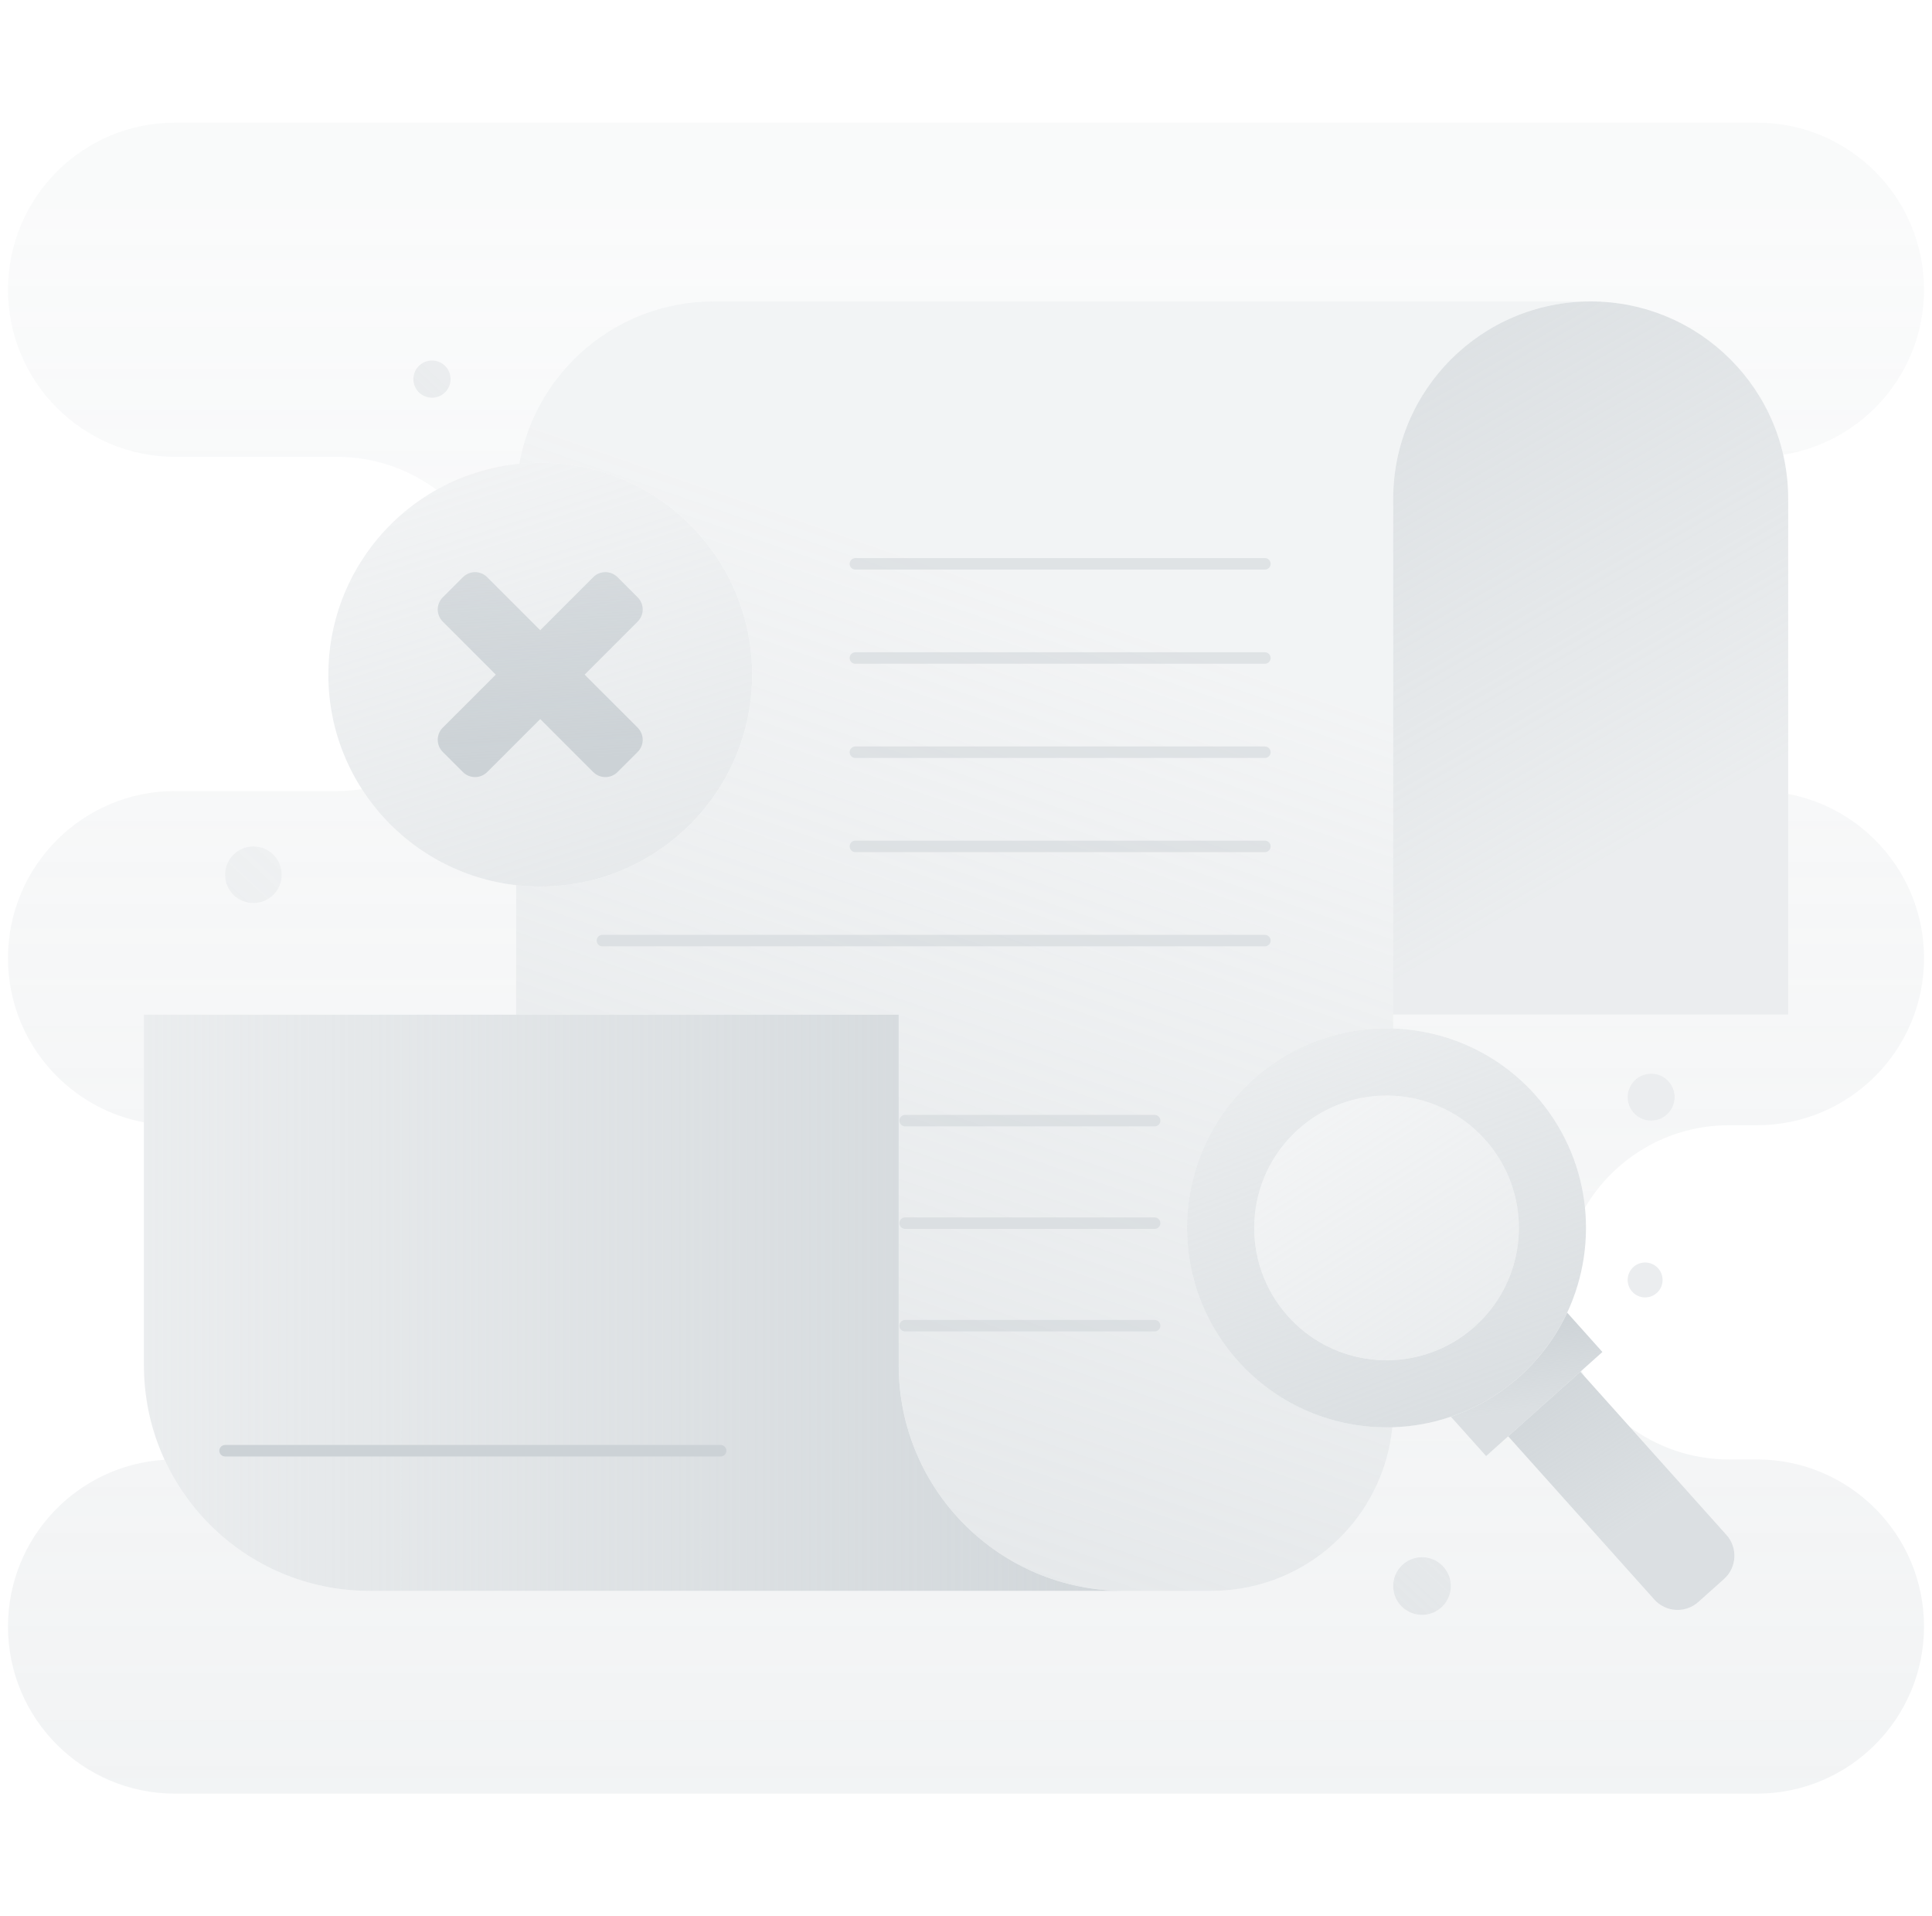 <svg width="121" height="120" viewBox="0 0 121 120" fill="none" xmlns="http://www.w3.org/2000/svg">
<g clip-path="url(#clip0_1755_5576)">
<path d="M10.965 28.608H21.098C23.436 28.608 25.594 29.375 27.338 30.671C28.897 29.795 30.65 29.224 32.517 29.04C33.556 23.261 38.611 18.875 44.691 18.875H99.622C103.038 18.875 106.13 20.259 108.368 22.497C109.983 24.113 111.153 26.173 111.68 28.478C116.678 27.689 120.5 23.361 120.5 18.143C120.5 15.253 119.329 12.637 117.435 10.743C115.54 8.849 112.926 7.679 110.036 7.679H10.965C5.186 7.678 0.5 12.364 0.5 18.143C0.5 21.032 1.671 23.648 3.565 25.542C5.46 27.437 8.074 28.607 10.964 28.607L10.965 28.608ZM27.056 22.573C27.7 22.573 28.222 23.095 28.222 23.739C28.222 24.384 27.7 24.907 27.056 24.907C26.412 24.907 25.888 24.384 25.888 23.739C25.888 23.095 26.41 22.573 27.056 22.573Z" fill="url(#paint0_linear_1755_5576)"/>
<path d="M110.035 91.394H108.286C105.949 91.394 103.79 90.627 102.049 89.331L108.126 96.118C108.846 96.922 108.777 98.157 107.973 98.877L106.365 100.317C105.561 101.037 104.326 100.969 103.606 100.165L94.455 89.944L93.074 91.18L90.867 88.717C89.676 89.124 88.437 89.342 87.195 89.377C86.686 94.498 82.785 98.619 77.772 99.462C77.154 99.565 76.518 99.62 75.871 99.62H23.134C17.448 99.62 12.546 96.259 10.306 91.414C4.834 91.754 0.5 96.298 0.5 101.857C0.5 104.746 1.671 107.362 3.565 109.256C5.46 111.151 8.074 112.321 10.964 112.321H110.034C115.813 112.321 120.499 107.635 120.499 101.856C120.499 98.966 119.328 96.35 117.434 94.458C115.539 92.563 112.924 91.393 110.035 91.393V91.394ZM89.06 101.125C88.062 101.125 87.252 100.315 87.252 99.318C87.252 98.32 88.062 97.509 89.06 97.509C90.058 97.509 90.867 98.319 90.867 99.318C90.867 100.316 90.058 101.125 89.06 101.125Z" fill="url(#paint1_linear_1755_5576)"/>
<path d="M9.009 70.281V63.537H32.32V55.43C28.269 54.97 24.771 52.687 22.668 49.419C22.155 49.496 21.631 49.536 21.098 49.536H10.965C5.186 49.536 0.5 54.221 0.5 60.002C0.5 62.891 1.671 65.507 3.565 67.4C5.02 68.855 6.903 69.884 9.009 70.282V70.281ZM15.87 53.002C16.85 53.002 17.644 53.798 17.644 54.778C17.644 55.758 16.85 56.553 15.87 56.553C14.889 56.553 14.094 55.758 14.094 54.778C14.094 53.798 14.889 53.002 15.87 53.002Z" fill="url(#paint2_linear_1755_5576)"/>
<path d="M99.043 85.838L98.975 85.899L99.246 86.203C99.176 86.083 99.108 85.962 99.043 85.838Z" fill="url(#paint3_linear_1755_5576)"/>
<path d="M111.992 49.72V63.536H87.254V64.406C90.541 64.514 93.779 65.915 96.146 68.558C97.977 70.605 99.009 73.087 99.266 75.625C101.085 72.538 104.445 70.464 108.288 70.464H110.036C115.815 70.464 120.501 65.779 120.501 60.001C120.501 57.112 119.33 54.495 117.436 52.602C115.981 51.147 114.098 50.118 111.992 49.72ZM103.414 70.175C102.602 70.175 101.943 69.516 101.943 68.704C101.943 67.891 102.602 67.233 103.414 67.233C104.227 67.233 104.886 67.891 104.886 68.704C104.886 69.516 104.227 70.175 103.414 70.175Z" fill="url(#paint4_linear_1755_5576)"/>
<path d="M99.625 18.876C92.795 18.876 87.257 24.415 87.257 31.244V64.408C84.153 64.303 81.007 65.351 78.511 67.585C73.37 72.188 72.933 80.084 77.535 85.224C80.088 88.074 83.653 89.479 87.199 89.378C86.69 94.5 82.789 98.621 77.775 99.463C77.157 99.566 76.521 99.622 75.875 99.622H70.41C62.609 99.622 56.286 93.298 56.286 85.498V63.538H32.324V55.43C32.821 55.488 33.325 55.517 33.836 55.517C35.919 55.517 37.89 55.038 39.643 54.181C44.063 52.028 47.108 47.492 47.108 42.245C47.108 34.916 41.167 28.975 33.836 28.975C33.392 28.975 32.953 28.997 32.52 29.04C33.56 23.262 38.615 18.876 44.695 18.876H99.625Z" fill="url(#paint5_linear_1755_5576)"/>
<path d="M111.993 31.244V63.536H87.255V31.244C87.255 24.414 92.793 18.876 99.624 18.876C103.04 18.876 106.132 20.261 108.37 22.499C110.608 24.737 111.993 27.829 111.993 31.244Z" fill="url(#paint6_linear_1755_5576)"/>
<path d="M70.408 99.622H23.138C15.336 99.622 9.014 93.298 9.014 85.498V63.538H56.285V85.498C56.285 93.299 62.609 99.622 70.409 99.622H70.408Z" fill="url(#paint7_linear_1755_5576)"/>
<path d="M47.105 42.245C47.105 47.493 44.06 52.029 39.641 54.18C37.888 55.037 35.917 55.516 33.834 55.516C26.506 55.516 20.564 49.575 20.564 42.245C20.564 39.015 21.719 36.052 23.64 33.75C26.073 30.832 29.736 28.976 33.834 28.976C41.164 28.976 47.105 34.917 47.105 42.245Z" fill="url(#paint8_linear_1755_5576)"/>
<path d="M39.936 47.088L38.675 48.348C38.255 48.768 37.573 48.768 37.154 48.348L33.834 45.028L30.512 48.348C30.094 48.768 29.412 48.768 28.992 48.348L27.731 47.088C27.31 46.667 27.31 45.986 27.731 45.566L31.051 42.247L27.731 38.926C27.311 38.506 27.31 37.825 27.731 37.405L28.992 36.144C29.412 35.724 30.094 35.724 30.512 36.144L33.834 39.466L37.154 36.144C37.575 35.724 38.256 35.724 38.675 36.144L39.936 37.405C40.357 37.827 40.356 38.507 39.936 38.926L36.616 42.247L39.936 45.566C40.357 45.986 40.357 46.668 39.936 47.088Z" fill="url(#paint9_linear_1755_5576)"/>
<g opacity="0.5">
<path d="M79.219 35.669H53.572C53.372 35.669 53.212 35.508 53.212 35.309C53.212 35.11 53.372 34.949 53.572 34.949H79.219C79.418 34.949 79.579 35.11 79.579 35.309C79.579 35.508 79.418 35.669 79.219 35.669ZM79.219 41.567H53.572C53.372 41.567 53.212 41.406 53.212 41.207C53.212 41.008 53.372 40.847 53.572 40.847H79.219C79.418 40.847 79.579 41.008 79.579 41.207C79.579 41.406 79.418 41.567 79.219 41.567ZM79.219 47.465H53.572C53.372 47.465 53.212 47.304 53.212 47.105C53.212 46.906 53.372 46.745 53.572 46.745H79.219C79.418 46.745 79.579 46.906 79.579 47.105C79.579 47.304 79.418 47.465 79.219 47.465ZM79.219 53.363H53.572C53.372 53.363 53.212 53.202 53.212 53.003C53.212 52.804 53.372 52.643 53.572 52.643H79.219C79.418 52.643 79.579 52.804 79.579 53.003C79.579 53.202 79.418 53.363 79.219 53.363ZM79.219 59.262H37.729C37.53 59.262 37.369 59.102 37.369 58.902C37.369 58.703 37.53 58.542 37.729 58.542H79.219C79.418 58.542 79.579 58.703 79.579 58.902C79.579 59.102 79.418 59.262 79.219 59.262ZM72.314 70.536H56.688C56.489 70.536 56.328 70.376 56.328 70.176C56.328 69.977 56.489 69.816 56.688 69.816H72.314C72.513 69.816 72.674 69.977 72.674 70.176C72.674 70.376 72.513 70.536 72.314 70.536ZM72.314 76.956H56.688C56.489 76.956 56.328 76.796 56.328 76.596C56.328 76.397 56.489 76.236 56.688 76.236H72.314C72.513 76.236 72.674 76.397 72.674 76.596C72.674 76.796 72.513 76.956 72.314 76.956ZM72.314 83.378H56.688C56.489 83.378 56.328 83.217 56.328 83.018C56.328 82.818 56.489 82.658 56.688 82.658H72.314C72.513 82.658 72.674 82.818 72.674 83.018C72.674 83.217 72.513 83.378 72.314 83.378Z" fill="#CCD2D6"/>
</g>
<path d="M45.133 91.207H14.096C13.897 91.207 13.736 91.046 13.736 90.847C13.736 90.648 13.897 90.487 14.096 90.487H45.133C45.332 90.487 45.493 90.648 45.493 90.847C45.493 91.046 45.332 91.207 45.133 91.207Z" fill="#CCD2D6"/>
<path d="M100.357 84.664L93.074 91.183L90.868 88.72C92.413 88.195 93.879 87.356 95.173 86.2C96.465 85.043 97.459 83.678 98.152 82.201L100.357 84.664Z" fill="url(#paint10_linear_1755_5576)"/>
<path d="M94.457 89.945L98.976 85.899L108.128 96.12C108.847 96.923 108.779 98.159 107.976 98.879L106.366 100.32C105.564 101.039 104.327 100.971 103.608 100.168L94.456 89.946L94.457 89.945Z" fill="url(#paint11_linear_1755_5576)"/>
<path d="M96.145 68.559C93.779 65.916 90.54 64.516 87.252 64.407C84.149 64.304 81.003 65.35 78.507 67.586C73.367 72.189 72.929 80.084 77.532 85.225C80.085 88.075 83.65 89.479 87.196 89.379C88.438 89.344 89.676 89.126 90.867 88.719C92.412 88.195 93.879 87.357 95.171 86.199C96.463 85.043 97.457 83.678 98.151 82.201C100.211 77.802 99.589 72.408 96.144 68.559H96.145ZM93.563 81.739C93.221 82.215 92.821 82.66 92.368 83.067C91.913 83.475 91.426 83.823 90.915 84.112C87.599 85.988 83.31 85.377 80.665 82.423C77.61 79.013 77.901 73.772 81.31 70.719C84.72 67.665 89.961 67.954 93.013 71.365C95.659 74.319 95.795 78.651 93.563 81.739Z" fill="url(#paint12_linear_1755_5576)"/>
<path d="M93.564 81.738C93.222 82.215 92.822 82.66 92.369 83.067C91.914 83.475 91.427 83.823 90.916 84.112C87.6 85.987 83.311 85.376 80.666 82.422C77.611 79.012 77.902 73.771 81.311 70.719C84.721 67.665 89.962 67.954 93.014 71.364C95.66 74.319 95.796 78.65 93.564 81.738Z" fill="url(#paint13_linear_1755_5576)"/>
<path opacity="0.5" d="M15.87 56.553C16.85 56.553 17.644 55.759 17.644 54.779C17.644 53.798 16.85 53.004 15.87 53.004C14.889 53.004 14.095 53.798 14.095 54.779C14.095 55.759 14.889 56.553 15.87 56.553Z" fill="url(#paint14_linear_1755_5576)"/>
<path d="M103.412 70.176C104.224 70.176 104.883 69.517 104.883 68.705C104.883 67.892 104.224 67.233 103.412 67.233C102.599 67.233 101.94 67.892 101.94 68.705C101.94 69.517 102.599 70.176 103.412 70.176Z" fill="url(#paint15_linear_1755_5576)"/>
<path d="M103.034 81.247C103.637 81.247 104.127 80.757 104.127 80.154C104.127 79.55 103.637 79.061 103.034 79.061C102.43 79.061 101.94 79.55 101.94 80.154C101.94 80.757 102.43 81.247 103.034 81.247Z" fill="url(#paint16_linear_1755_5576)"/>
<path d="M89.06 101.126C90.058 101.126 90.867 100.317 90.867 99.319C90.867 98.321 90.058 97.512 89.06 97.512C88.062 97.512 87.253 98.321 87.253 99.319C87.253 100.317 88.062 101.126 89.06 101.126Z" fill="url(#paint17_linear_1755_5576)"/>
<path d="M27.055 24.907C27.699 24.907 28.221 24.385 28.221 23.741C28.221 23.096 27.699 22.574 27.055 22.574C26.411 22.574 25.889 23.096 25.889 23.741C25.889 24.385 26.411 24.907 27.055 24.907Z" fill="url(#paint18_linear_1755_5576)"/>
</g>
<defs>
<linearGradient id="paint0_linear_1755_5576" x1="60.5" y1="12.774" x2="60.5" y2="111.306" gradientUnits="userSpaceOnUse">
<stop stop-color="#CCD2D6" stop-opacity="0.1"/>
<stop offset="1" stop-color="#CCD2D6" stop-opacity="0.25"/>
</linearGradient>
<linearGradient id="paint1_linear_1755_5576" x1="60.5" y1="-0" x2="60.5" y2="111.306" gradientUnits="userSpaceOnUse">
<stop stop-color="#CCD2D6" stop-opacity="0.1"/>
<stop offset="1" stop-color="#CCD2D6" stop-opacity="0.25"/>
</linearGradient>
<linearGradient id="paint2_linear_1755_5576" x1="16.41" y1="12.774" x2="16.41" y2="111.307" gradientUnits="userSpaceOnUse">
<stop stop-color="#CCD2D6" stop-opacity="0.1"/>
<stop offset="1" stop-color="#CCD2D6" stop-opacity="0.25"/>
</linearGradient>
<linearGradient id="paint3_linear_1755_5576" x1="99.11" y1="12.775" x2="99.11" y2="111.307" gradientUnits="userSpaceOnUse">
<stop stop-color="#CCD2D6" stop-opacity="0.1"/>
<stop offset="1" stop-color="#CCD2D6" stop-opacity="0.25"/>
</linearGradient>
<linearGradient id="paint4_linear_1755_5576" x1="103.878" y1="12.774" x2="103.878" y2="111.306" gradientUnits="userSpaceOnUse">
<stop stop-color="#CCD2D6" stop-opacity="0.1"/>
<stop offset="1" stop-color="#CCD2D6" stop-opacity="0.25"/>
</linearGradient>
<linearGradient id="paint5_linear_1755_5576" x1="67.334" y1="37.849" x2="47.113" y2="96.307" gradientUnits="userSpaceOnUse">
<stop stop-color="#CCD2D6" stop-opacity="0.25"/>
<stop offset="1" stop-color="#CCD2D6" stop-opacity="0.5"/>
</linearGradient>
<linearGradient id="paint6_linear_1755_5576" x1="103.42" y1="52.278" x2="71.249" y2="-3.239" gradientUnits="userSpaceOnUse">
<stop stop-color="#CCD2D6" stop-opacity="0.4"/>
<stop offset="1" stop-color="#CCD2D6" stop-opacity="0.9"/>
</linearGradient>
<linearGradient id="paint7_linear_1755_5576" x1="9.012" y1="81.58" x2="70.408" y2="81.58" gradientUnits="userSpaceOnUse">
<stop stop-color="#CCD2D6" stop-opacity="0.4"/>
<stop offset="1" stop-color="#CCD2D6" stop-opacity="0.9"/>
</linearGradient>
<linearGradient id="paint8_linear_1755_5576" x1="28.921" y1="26.786" x2="38.939" y2="58.312" gradientUnits="userSpaceOnUse">
<stop stop-color="#CCD2D6" stop-opacity="0.25"/>
<stop offset="1" stop-color="#CCD2D6" stop-opacity="0.5"/>
</linearGradient>
<linearGradient id="paint9_linear_1755_5576" x1="33.463" y1="34.947" x2="34.106" y2="47.63" gradientUnits="userSpaceOnUse">
<stop stop-color="#CCD2D6" stop-opacity="0.7"/>
<stop offset="1" stop-color="#CCD2D6"/>
</linearGradient>
<linearGradient id="paint10_linear_1755_5576" x1="95.794" y1="88.391" x2="95.101" y2="81.895" gradientUnits="userSpaceOnUse">
<stop stop-color="#CCD2D6" stop-opacity="0.7"/>
<stop offset="1" stop-color="#CCD2D6"/>
</linearGradient>
<linearGradient id="paint11_linear_1755_5576" x1="102.841" y1="95.406" x2="93.855" y2="81.516" gradientUnits="userSpaceOnUse">
<stop stop-color="#CCD2D6" stop-opacity="0.7"/>
<stop offset="1" stop-color="#CCD2D6"/>
</linearGradient>
<linearGradient id="paint12_linear_1755_5576" x1="81.991" y1="64.349" x2="96.697" y2="102.401" gradientUnits="userSpaceOnUse">
<stop stop-color="#CCD2D6" stop-opacity="0.4"/>
<stop offset="1" stop-color="#CCD2D6" stop-opacity="0.9"/>
</linearGradient>
<linearGradient id="paint13_linear_1755_5576" x1="82.548" y1="70.128" x2="97.07" y2="93.016" gradientUnits="userSpaceOnUse">
<stop stop-color="#CCD2D6" stop-opacity="0.25"/>
<stop offset="1" stop-color="#CCD2D6" stop-opacity="0.5"/>
</linearGradient>
<linearGradient id="paint14_linear_1755_5576" x1="36.862" y1="32.171" x2="-3.764" y2="75.921" gradientUnits="userSpaceOnUse">
<stop stop-color="#CCD2D6" stop-opacity="0.4"/>
<stop offset="1" stop-color="#CCD2D6" stop-opacity="0.9"/>
</linearGradient>
<linearGradient id="paint15_linear_1755_5576" x1="90.814" y1="82.271" x2="50.188" y2="126.021" gradientUnits="userSpaceOnUse">
<stop stop-color="#CCD2D6" stop-opacity="0.4"/>
<stop offset="1" stop-color="#CCD2D6" stop-opacity="0.9"/>
</linearGradient>
<linearGradient id="paint16_linear_1755_5576" x1="96.32" y1="87.382" x2="55.694" y2="131.135" gradientUnits="userSpaceOnUse">
<stop stop-color="#CCD2D6" stop-opacity="0.4"/>
<stop offset="1" stop-color="#CCD2D6" stop-opacity="0.9"/>
</linearGradient>
<linearGradient id="paint17_linear_1755_5576" x1="98.373" y1="89.288" x2="57.747" y2="133.04" gradientUnits="userSpaceOnUse">
<stop stop-color="#CCD2D6" stop-opacity="0.4"/>
<stop offset="1" stop-color="#CCD2D6" stop-opacity="0.9"/>
</linearGradient>
<linearGradient id="paint18_linear_1755_5576" x1="27.392" y1="23.377" x2="-13.235" y2="67.129" gradientUnits="userSpaceOnUse">
<stop stop-color="#CCD2D6" stop-opacity="0.4"/>
<stop offset="1" stop-color="#CCD2D6" stop-opacity="0.9"/>
</linearGradient>
<clipPath id="clip0_1755_5576">
<rect width="120" height="120" fill="white" transform="translate(0.5)"/>
</clipPath>
</defs>
</svg>
